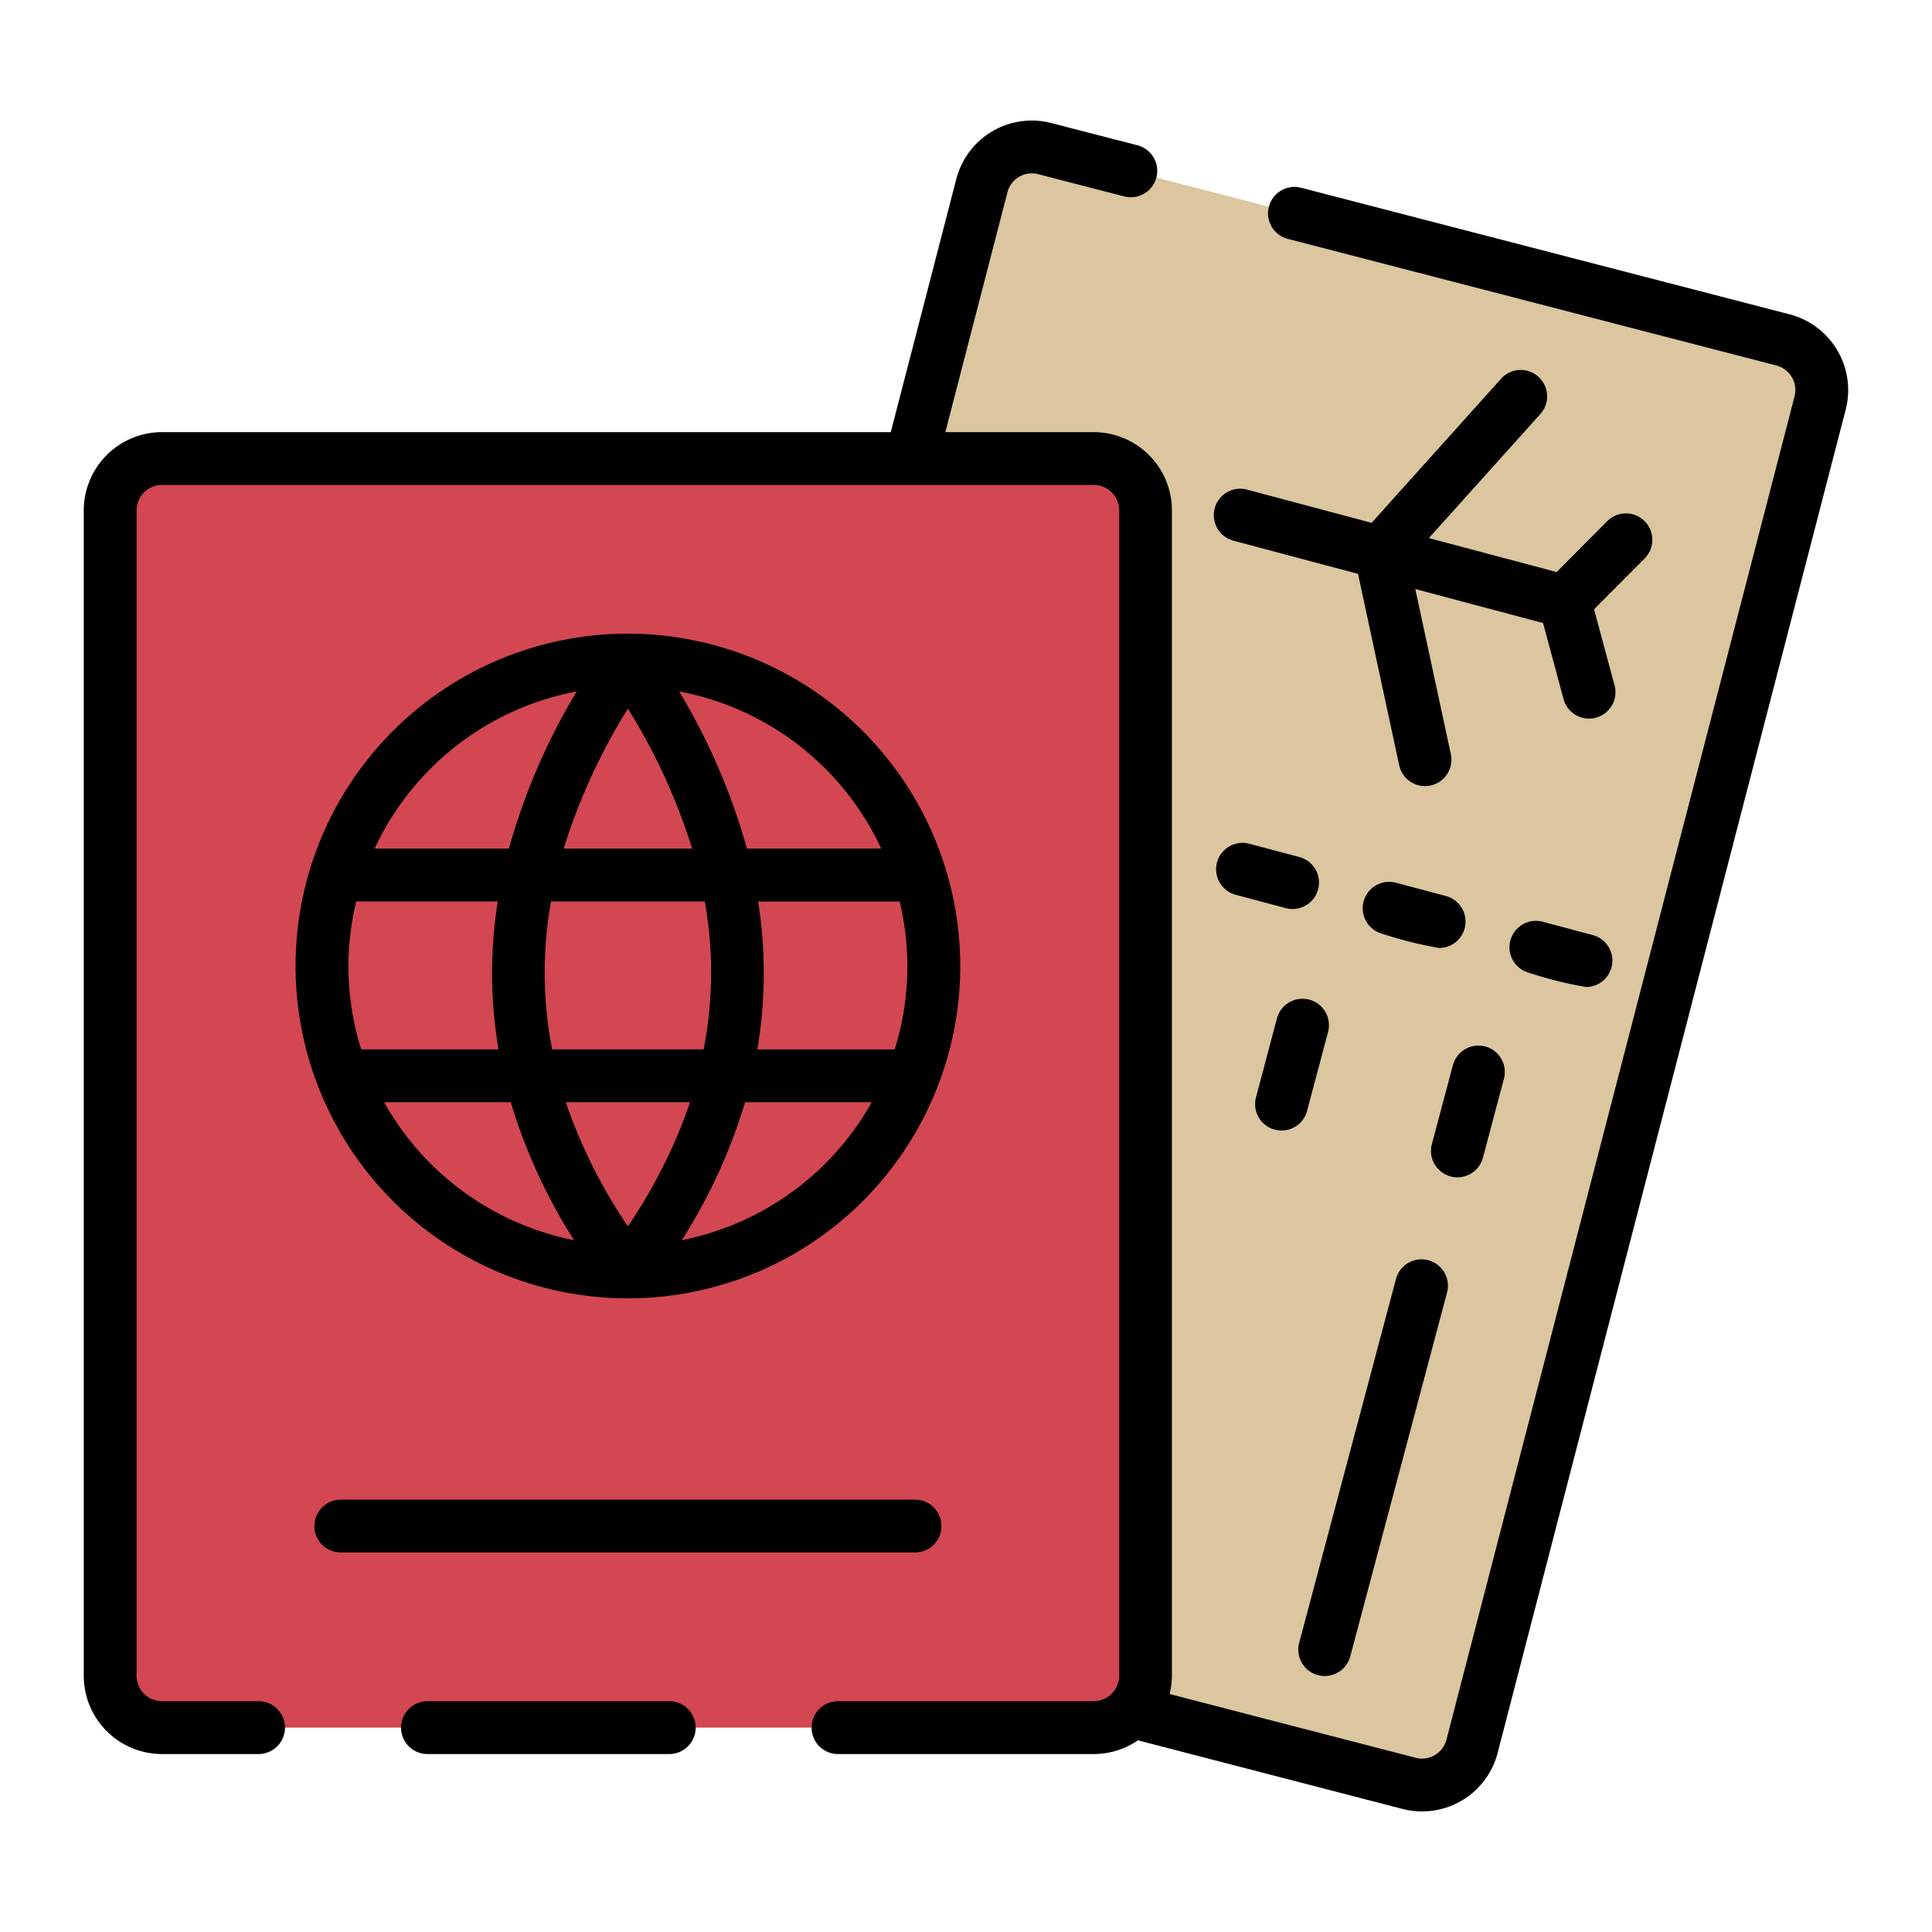 <?xml version="1.0" encoding="UTF-8"?>
<svg xmlns="http://www.w3.org/2000/svg" width="512" height="512" viewBox="0 0 128 128"><g><path d="M118.13,22.52,77.272,11.935,69.23,9.85a3.416,3.416,0,0,0-4.18,2.46L55.19,50.37,41.99,101.3a3.416,3.416,0,0,0,2.46,4.18L53,108l.071-.283L93.35,118.15a3.425,3.425,0,0,0,4.18-2.46L112.3,58.683,120.59,26.7A3.431,3.431,0,0,0,118.13,22.52Z" fill="#dcc69f"/><rect x="7.303" y="30.378" width="68.597" height="84.082" rx="3.43" fill="#d24751"/></g><g><path d="M118.569,20.826l-32.38-8.39a1.75,1.75,0,0,0-.878,3.388l32.383,8.391a1.684,1.684,0,0,1,1.2,2.046l-23.06,88.987a1.672,1.672,0,0,1-2.047,1.208l-16.3-4.224a5.176,5.176,0,0,0,.156-1.2V33.81a5.186,5.186,0,0,0-5.18-5.18H62.631l4.114-15.887a1.668,1.668,0,0,1,2.047-1.2l5.69,1.47a1.75,1.75,0,0,0,.875-3.389L69.672,8.157a5.165,5.165,0,0,0-6.316,3.714L59.015,28.63H10.73a5.186,5.186,0,0,0-5.18,5.18v77.22a5.186,5.186,0,0,0,5.18,5.18h6.4a1.75,1.75,0,1,0,0-3.5h-6.4a1.682,1.682,0,0,1-1.68-1.68V33.81a1.682,1.682,0,0,1,1.68-1.68H72.47a1.682,1.682,0,0,1,1.68,1.68v77.22a1.7,1.7,0,0,1-1.68,1.68H55.52a1.75,1.75,0,1,0,0,3.5H72.47a5.17,5.17,0,0,0,2.919-.909l17.517,4.542a5.173,5.173,0,0,0,6.318-3.714l23.061-89A5.188,5.188,0,0,0,118.569,20.826Z"/><path d="M106.482,34.53,103.131,37.9l-8.464-2.252,7.425-8.262a1.75,1.75,0,0,0-2.6-2.34l-8.619,9.592-8.256-2.2a1.75,1.75,0,0,0-.9,3.383l8.255,2.2L92.7,50.7a1.75,1.75,0,1,0,3.422-.737L93.767,39.026l8.464,2.252,1.361,5.049a1.75,1.75,0,0,0,3.379-.912l-1.361-5.049L108.962,37a1.75,1.75,0,1,0-2.48-2.47Z"/><path d="M105.521,61.95l-3.314-.882a1.75,1.75,0,0,0-.9,3.383,26.111,26.111,0,0,0,3.765.941,1.75,1.75,0,0,0,.448-3.442Z"/><path d="M95.8,59.365l-3.315-.882a1.75,1.75,0,0,0-.9,3.383,26.111,26.111,0,0,0,3.765.941,1.751,1.751,0,0,0,.449-3.442Z"/><path d="M86.086,56.78,82.771,55.9a1.75,1.75,0,1,0-.9,3.383l3.315.882a1.75,1.75,0,0,0,.9-3.383Z"/><path d="M94.628,83.493a1.752,1.752,0,0,0-2.141,1.241l-6.412,24.107a1.75,1.75,0,1,0,3.383.9L95.87,85.634A1.75,1.75,0,0,0,94.628,83.493Z"/><path d="M98.4,69.331a1.753,1.753,0,0,0-2.142,1.241L94.865,75.8a1.75,1.75,0,0,0,3.383.9l1.389-5.223A1.75,1.75,0,0,0,98.4,69.331Z"/><path d="M86.745,66.231A1.753,1.753,0,0,0,84.6,67.473L83.214,72.7a1.75,1.75,0,0,0,3.383.9l1.389-5.223A1.75,1.75,0,0,0,86.745,66.231Z"/><path d="M44.34,112.71H28.32a1.75,1.75,0,0,0,0,3.5H44.34a1.75,1.75,0,1,0,0-3.5Z"/><path d="M60.622,99.355H22.581a1.75,1.75,0,0,0,0,3.5H60.622a1.75,1.75,0,0,0,0-3.5Z"/><path d="M41.6,41.982A22.018,22.018,0,1,0,63.619,64,22.043,22.043,0,0,0,41.6,41.982Zm4.255,14.24H37.346A39.782,39.782,0,0,1,41.6,46.949,39.818,39.818,0,0,1,45.857,56.222Zm.838,3.5a26.6,26.6,0,0,1-.072,9.8H36.58a26.581,26.581,0,0,1-.071-9.8ZM38.21,45.808a41.883,41.883,0,0,0-4.49,10.414h-8.9A18.555,18.555,0,0,1,38.21,45.808ZM23.084,64a18.455,18.455,0,0,1,.519-4.278h9.376a30.156,30.156,0,0,0,.05,9.8h-9.1A18.448,18.448,0,0,1,23.084,64Zm2.364,9.025h8.393a36.371,36.371,0,0,0,4.193,9.14A18.562,18.562,0,0,1,25.448,73.025Zm12.039,0h8.229A34.356,34.356,0,0,1,41.6,81.248,34.324,34.324,0,0,1,37.487,73.025Zm7.682,9.14a36.336,36.336,0,0,0,4.193-9.14h8.393A18.562,18.562,0,0,1,45.169,82.165ZM60.119,64a18.448,18.448,0,0,1-.843,5.525h-9.1a30.212,30.212,0,0,0,.05-9.8H59.6A18.455,18.455,0,0,1,60.119,64ZM49.483,56.222a41.846,41.846,0,0,0-4.49-10.414,18.555,18.555,0,0,1,13.39,10.414Z"/></g></svg>
